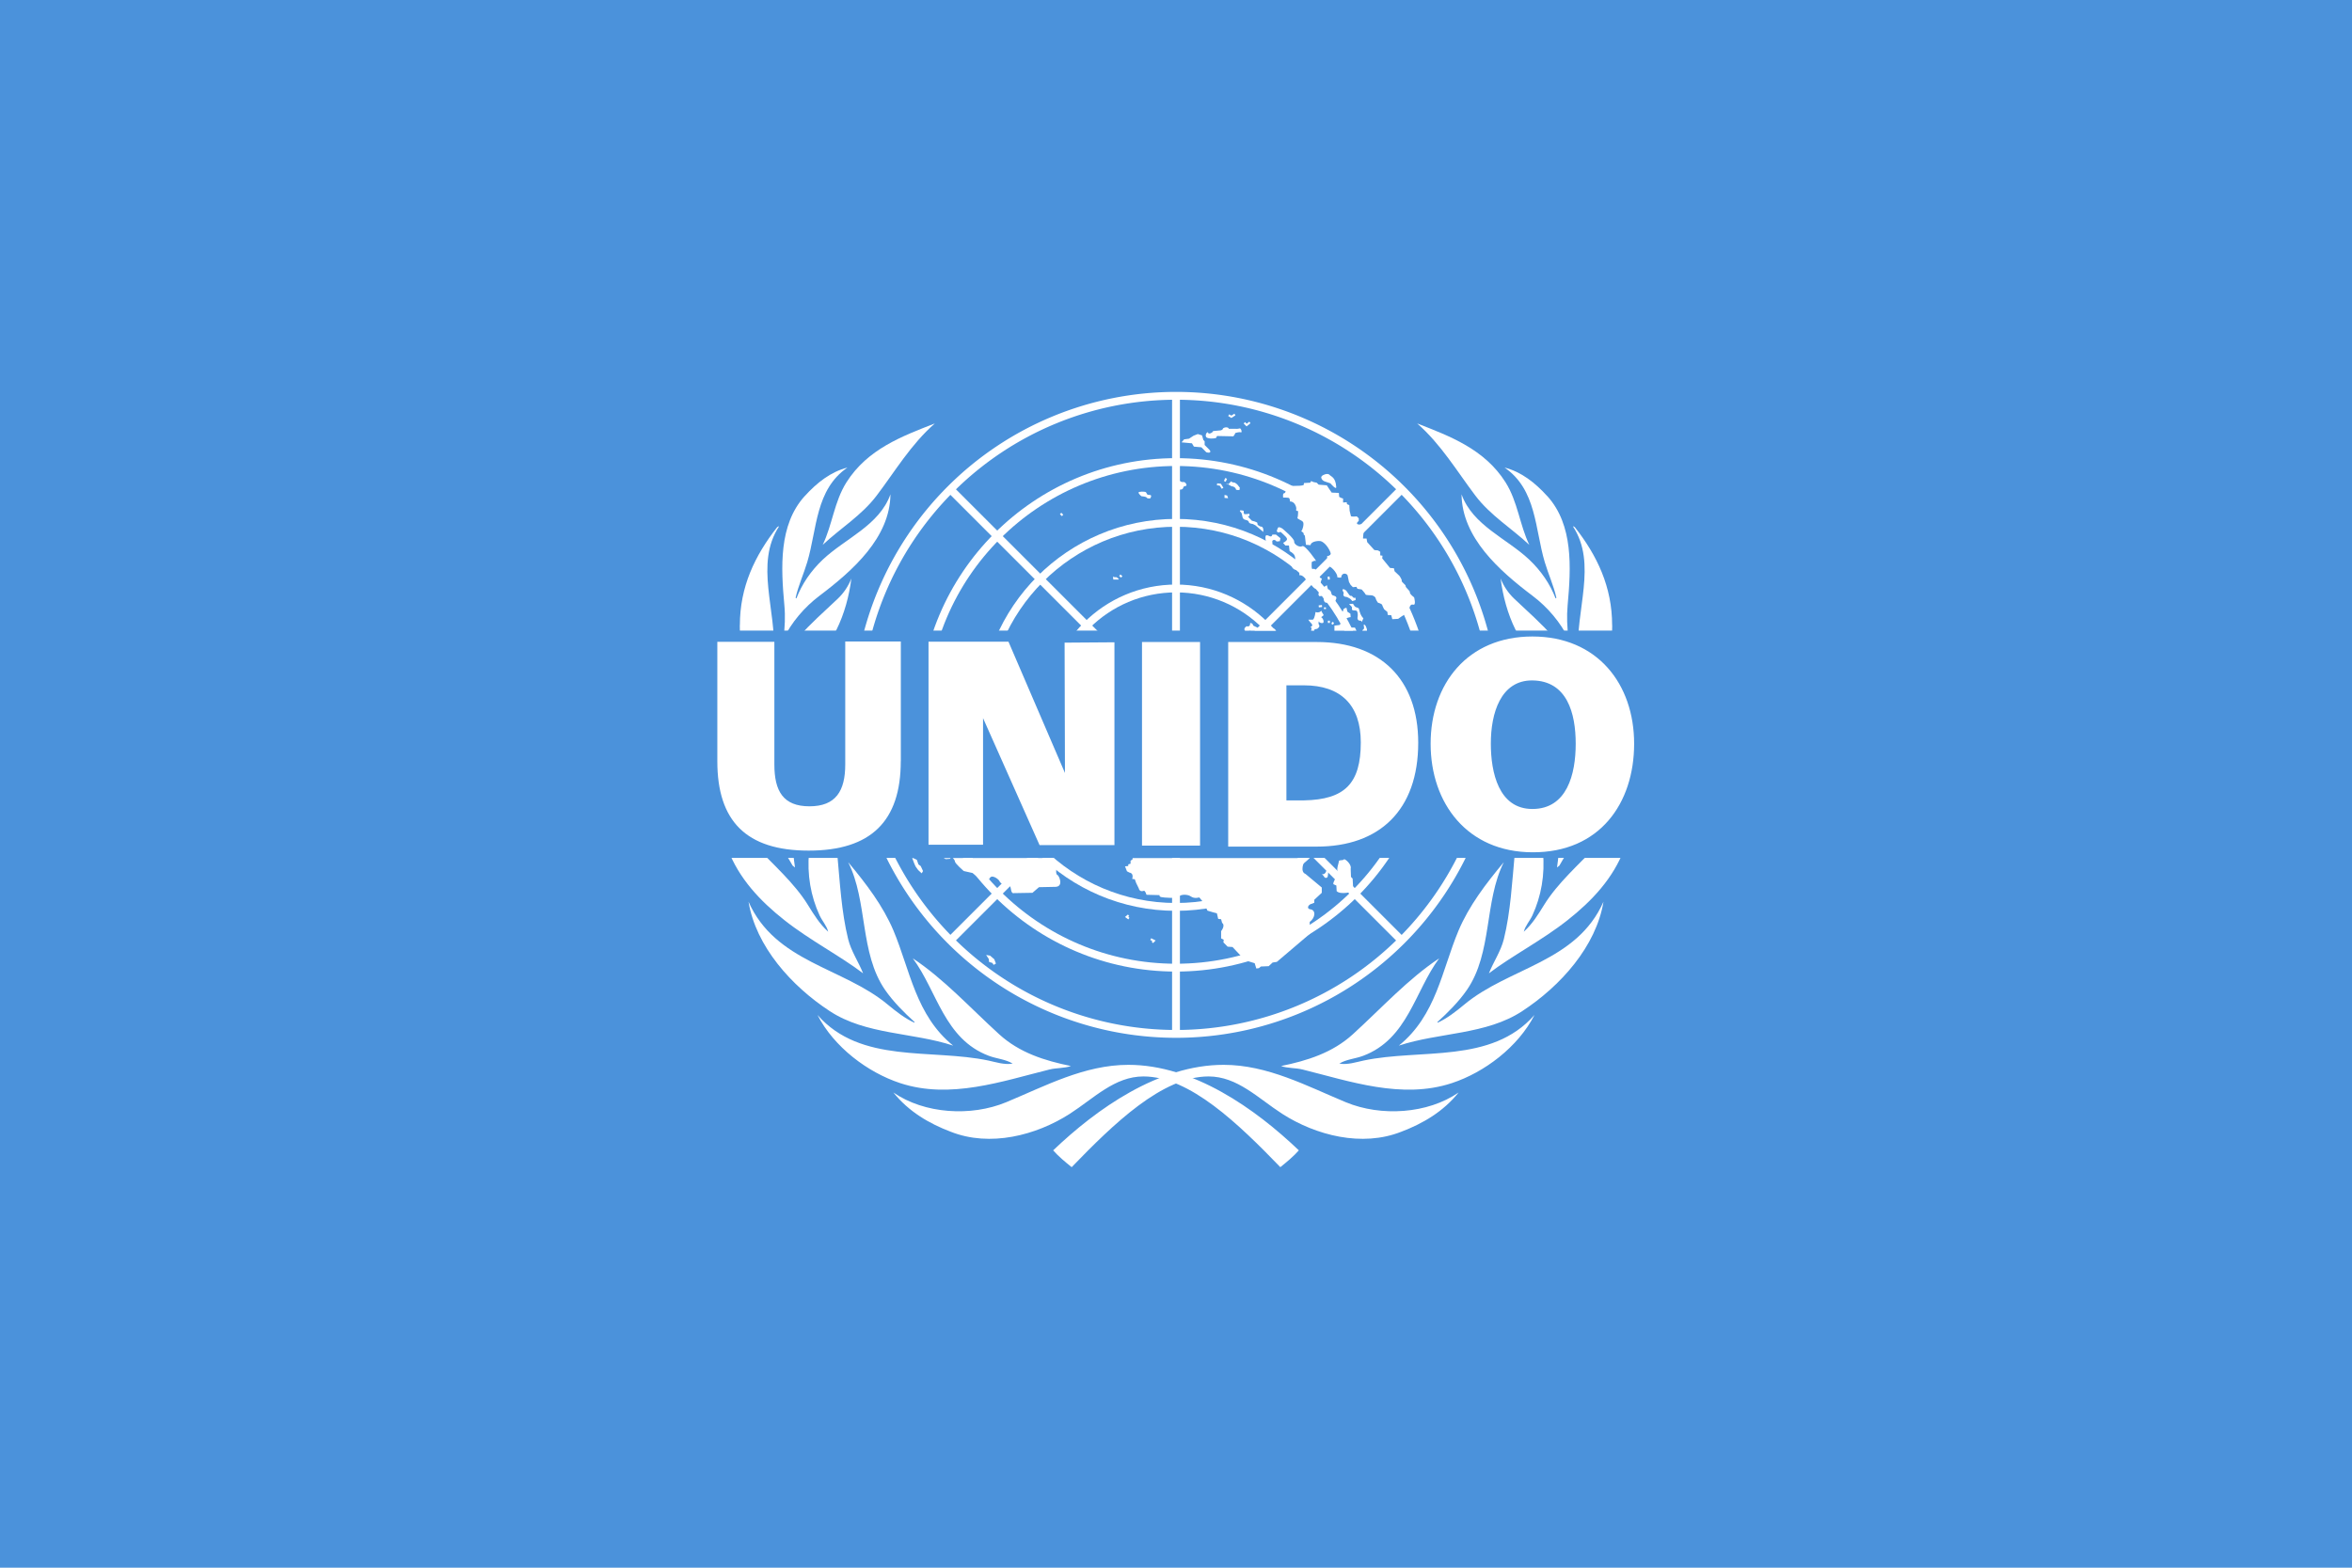 <?xml version="1.0"?>
<svg xmlns="http://www.w3.org/2000/svg" xmlns:xlink="http://www.w3.org/1999/xlink" viewBox="0 0 1200 800" fill="#fff">
<rect height="800" width="1200" fill="#4b92db"/>
<g stroke="#fff" stroke-width="4" fill="none">
<circle cy="364.8" cx="600" r="129"/>
<circle cy="364.8" cx="600" r="98"/>
<circle cy="364.8" cx="600" r="64.5"/>
<path d="m484.9 249.7l230.2 230.2m0-230.2l-230.2 230.2m115.1-277.9v325.6m162.84-162.8a162.81 162.81 0 0 1 -162.81 162.8 162.81 162.81 0 0 1 -162.8 -162.8 162.81 162.81 0 0 1 162.8 -162.81 162.81 162.81 0 0 1 162.81 162.81z"/>
</g>
<path id="a" d="m537.3 587c2.69 3.08 6.18 5.96 9.47 8.61 21.23-21.94 46.2-46.3 69.85-46.3 14.69 0 25.3 11.18 37.61 19.1 17.1 10.95 40.63 17.1 60.76 9.1 10.83-4.11 21.32-10.17 29.2-20-15.85 10.93-39.58 12.4-57.5 4.98-19.78-8.2-39.9-19.1-62.4-19.1-33.2 0-64.8 22.47-86.95 43.63m245.5-69c-22 25-57.87 16.98-87.2 23.2-4.09.87-7.93 2.23-12.31 1.55 3.49-2.21 8.12-2.46 12.15-3.98 22.78-8.58 26.34-32.97 38.8-49.75-15.92 10.59-29.1 25.1-44 38.7-10.37 9.48-23.28 13.54-36.67 16.26 3.22 1.18 7.43.9 10.89 1.76 24.1 5.97 50.73 15.39 76.3 6.94 16.52-5.45 33.71-18.36 42.1-34.73zm35.3-57.95c-13.72 31.1-48.2 33.5-71.1 52.6-4.36 3.62-8.68 6.96-13.47 9.19l-.25-.25c5.29-4.78 11-10.49 15.1-16.44 13.1-19 8.74-45.1 18.84-65.2-9.18 10.99-17.78 22.3-23.1 34.88-8.5 20.25-11.39 43.3-30.46 58.73 20.64-6.81 44.5-5.45 63-17.63 19.54-12.8 37.64-33 41.4-55.8m14.69-62.84c-1.98 27.37-31.1 41.99-45 64.5-2.97 4.81-6 9.76-10.33 13.64.67-2.91 3.07-5.5 4.39-8.35 4.46-9.65 6.47-20.82 5.36-32.3-1.35-13.98-7.18-26.95-4.94-41.66-11.98 25.85-8.11 58.2-15 86.1-1.53 6.18-5.3 11.59-7.62 17.45 11.77-8.95 27.2-16.9 40.1-27.1 12.49-9.85 23.33-21.38 28.97-36.4 4.06-10.82 5.12-23.72 4.12-35.9m-.82-50.4c-1.41-6.11-2.48-12.43-5.14-18 5 25.82-12.14 44.5-18 66.8-2.21 8.42-2.97 17.36-6.37 25.2-.32.17-.59-.16-.79-.41 8.47-23.77-3.95-45.74-16-64.5-3.18-4.93-4.71-10.66-6.2-16.46-1.31 10.76.98 23.2 2.97 34.3 2.56 14.3 7.45 27.69 11.33 41.49 2.56 8.62 1.88 18.34.57 27.37l1.23-.98c9-16.63 26.78-29.63 32.1-47.78 4.29-14.51 7.26-31.3 4.29-47.1m-9.5-27.77c0-19.54-7.61-35.47-19-50-.33-.17-.57-.5-.99-.42 12.56 19.1 1.13 43.2 2.74 64.9l1.66 22.24c-.25.16-.25.83-.83.57-.74-2.48-.97-5.12-1.4-7.68-3-17.93-18.77-30.41-32.1-43.1-3.16-3-5.47-6.54-6.96-10.34 1.11 8.93 3.6 18.1 7.61 26.2 10.28 20.81 30.1 37.61 33.7 61.3 1.73-22.67 15.61-39.51 15.61-63.6m-33.1-65.9c-6.32-7-13.4-12.46-21.82-14.62 16.37 11.25 15.48 31.37 20.49 48.2 1.83 6.15 4.52 11.91 5.96 18.26l-.41.33c-2.72-7.19-7.39-14.1-13.48-19.83-11.51-10.86-28.82-17.43-34.51-33.3.26 22.1 19.1 38.86 36.3 51.84 7.71 5.82 14.26 13.64 18.26 21.84-.67-6.1-.97-11.17-.43-17.1 1.76-19.29 2.91-40.91-10.31-55.6m-66.4-37.1c12.15 10.66 20.25 24.38 29.58 36.71 7.76 10.26 18.41 16.61 27.57 25.2-4.94-10.26-5.86-22-12.13-31.93-10.74-16.97-28.48-23.55-45-30"/>
<use xlink:href="#a" transform="matrix(-1 0 0 1 1200 0)"/>
<path d="m350.5 321.8h499.5l-.54 116h-499.5z" fill="#4b92db"/>
<path d="m629.8 211.1l-1.57 1-1.06-.67-.53.86 1.33.84.26.17.27-.17 1.83-1.18-.53-.85m7.6 4.08l-1.32 1.06-.85-.86-.7.72 1.16 1.18.32.32.34-.28 1.67-1.36-.62-.78m-11.47 2.9c-.84-.08-1.92.27-2 .7-.17.67-1.16.84-1.16.84l-3.82.34c-.34 1-2.33 1.68-2.5 1-.36-1.48-2.49 1.85-.33 2.53s4.32 0 4.32 0l.5-1 8.31.17c.67-.68 1-1.69 1-1.69s1.99-.68 2.82-.34.17-2.36-.66-2c-.83.33-2.49.17-2.49.17h-3c-.06-.45-.47-.65-.97-.7m-14.83 3.4l-2.16.84-2.32 1.52-2.5.34-1.33 1.52 5.32.5 1 1.69 3.83.34 2.49 2.53c2.16.67 2.66-.34 1.33-1.52l-2.17-2.19v-1.86l-.66-.68-.67-2.36-2.16-.67m66.1 20.37c-1.35-.02-3.32.9-3.12 1.9.17.85.83 1.69 2.16 2.03l2.5.84s3.11 3.67 2.99 1.85c-.33-5.06-2.66-5.23-3.49-6.24-.21-.25-.59-.37-1.04-.38m-77.2.94c-.19.02-.32.2-.36.62-.17 1.69-1.17 1.69-1 2.87s.67 2.95 1.33 3.16c2.56.81 3.49.21 3.66-.46.16-.68.33-.85 1.33-1.02.99-.16-.17-2.19-1.17-2-.99.17-1.99-.34-2.16-1.18-.12-.63-1.09-2.03-1.63-1.97m25.1 1.09l-.67 1.52.91.41.67-1.52-.91-.41m43.84 1.55l-.5.85-3.16.17-.16 1c-1.66.84-8.31.17-8.48.67-.49 1.48-.66 3.54-1.5 3.54-.83 0-.5 2.2-.5 2.2s2.17 0 2.83.17c.67.16.67 1.85.67 1.85 2.49-.17 3.49 3.21 3.16 4.05-.34.84.99.84.99.84s0 2.7-.33 3.38c-.33.67 2.16 1.18 2.83 2.19.66 1-.34 4.39-.84 4.56-.49.17 1.33.67 1.17 1.51-.17.85.5 0 .66 1.36.17 1.34.5 4.21.5 4.21l2.33.17c.33-2.19 4.62-2.28 5.32-2 2.82 1 4.99 5.4 4.99 6.41s-1.84 1.18-1.84 1.18l.34 4.89c2.83.84 5.15 4.89 4.82 5.57-.33.67 1.99.51 1.99.51.34-3.04 3.16-2.03 3.33-1.02.17 1.02.66 3.21.66 3.21l.83 1.51 1.17 1.19 1.83-.17.5 1 2.16.34s1.83 2 1.99 2.53c.17.5 2.66.34 3.33.5.66.17 1.66.68 1.82 1.52.17.85 1.17 2.2 1.17 2.2s1.99.5 2.16 1.18c.17.67 1 2.19 1 2.19l1.66 1.35.16 1.52 1.83.17.5 2 2.99-.17 1.67-1.18c2.16-1.18 3.65-2.7 3.82-3.37.17-.68.5-3.21 2.16-2.7s.5-3.71.5-3.71-2.32-1.69-2.16-2.53c.17-.85-2.33-2.53-2.16-3.21.16-.68-2.16-2-2-2.7.17-.67-1.16-2.53-1.16-2.53l-2.49-2.36-.34-1.52-1.99-.17-3.99-4.89.16-1.35-1.16-.17v-1.85l-1.16-.68-1.83-.17-3.66-4.05-.33-1.85h-1.83l.33-3.55c1.17-1.52.5-4.38.5-4.38s-2.33 1.18-3.49.67c-1.16-.5.5-1.69.5-1.69v-1.35l-1-1s-2.82.34-2.99-.16c-.17-.51-.66-2.7-.66-2.7l-.17-2.87-1.16-.51-.17-1-1.83.17v-2.03l-1-.33-.99-.51-.17-2.03-3.65-.16-1.17-1.69-1.33-2.03-4.15-.33-1-1-1.66-.34-1.17-.51m-40.74.11c-.13-.11-1.02 1.25-1.69 1.56.81.42 1.88 1.03 1.88 1.03 1.32 0 2.16 1.02 2.16 1.52 0 .51 1.82.34 1.82.34l.17-1.18-1.33-1.69-1.16-.84s-1.83-.17-1.83-.68c0-.03 0-.05-.02-.06m-1.69 1.56c-.75-.39-1.29-.62-.45.02.12.1.28.06.45-.02m-5.55-.49l-.1 1 1.42.15 1.04 1.64.83-.54-1.15-1.85-.14-.21-.24-.02-1.66-.18m-38.43 4.23c-.91.03-1.74.2-1.68.5.17.84 1.49 1.85 1.49 1.85s2.5.18 2.66.68c.17.51 1.84.67 2 .17.17-.51.83-1.52-.66-1.52-1.5 0-1.17-.84-1.67-1.35-.25-.25-1.23-.36-2.14-.33m42.2 1.68v1.52l1.83.17-.49-1.36-1.34-.33m8.12 7.88c-.18.02-.31.09-.31.21 0 .51.67.51 1 1.52s.16 2.7 1.66 3.04 1.83.67 2 1.35c.16.67 1.99.84 1.99.84l1.33.68 3.99 3.37v-1.35s-.17-1.35-1-1.35-2.32-1-1.99-1.68c.33-.68-2.83-1.35-2.83-1.35s-2.82-2.7-1.83-2.37c1 .34.5-1.18.5-1.18s-1.99.34-2.49.17-.34-1.69-.34-1.69-1.12-.28-1.68-.21m-91.4 1.22l-.71.72 1 1 .71-.71-1-1.02m111 7.39c-.23.02-.42.13-.5.38-.34 1-1 1.69 0 2.19.99.51.82-.84 1.99.34 1.16 1.18 3.33 2.7 2.49 3.71-.83 1-1.83 1.35-1.83 1.35l1.17 1.35h1.83l.33 2.87s1.99 1 2.49 2.19.5 1.86 0 2.53c-.5.68-1.49 1.86-1.33 3.04.17 1.18 1.5 1.68 1.5 1.68l1.33.17 1 .51v2.2c1.33-.34 3.49 1.51 3.32 2.69-.16 1.18.33.51 1.99 1.69 1.67 1.18 1.17 1.35 2.33 2.19 1.17.84 2.17.34 2.66-1.18l1.17-3.71c-1.66-.34-1.34-2.19-1.34-2.19-.16-1.52-2.49-3.21-3.32-2.7-.83.5-.5-3.55-.5-3.55s1.5-1 2.16-.5c.67.5-5.65-8.44-6.98-7.59-1.33.84-4.32-.85-4.15-2.37.16-1.51-5.99-6.58-5.99-6.58s-1.12-.75-1.82-.71m-3.33 3.75s-.17 1.35-1.33.85c-1.17-.51-.5-.34-1.5-.51s-.66 2.19-.5 2.87c0 0-.66 2.36-.83 3.37-.17 1.02 2 1 2.66.85.66-.17 1.83-2.37 1.5-3.55-.34-1.18 1.33-1.68 2.16-.34l1.66-.16.33-1.52-2.32-1.86h-1.83m-77.5 20.36l-.64.78 1 .84.63-.78-.99-.84m-3.81.73l.17 1.86h2.49c1 0-.83-1.18-.83-1.18s-1.99.16-1.83-.68m110.5.3l-.99.11.16 1.52 1-.11-.17-1.52m-1.34 4.43l-2.16 1.35-2.16 2.87c0 2.19 1.16 1.18 2.16 1.18 1 0-.33 3.88 2.33 3.54s.17 1.18 2.16 1.35 1.49-1.52 2.16-2.7.33-1.85-.83-2.19c-1.17-.34-1.17-.34-1.5-1.69s-1.66-1.69-1.66-1.69l-.5-2m8.33 2c-.23.02-.35.19-.35.53 0 .68.83 1 .5 1.86-.33.84.33 1.52 1 1.52.66 0 1.16.33 1.83.67.66.34 1.16.84 1.66 1.52l1.66-.51s.17-1.68-.5-1.18c-.66.51-1.16-1.18-1.83-1-.66.17-.99-.67-1.66-1.52-.66-.84-.5-1-1.33-1.52-.41-.25-.75-.38-.98-.36m4.97 7.44l-1.99.17c.5.67 1.5 1.18 1.5 1.86 0 .67-.34 1.18.66 1.35 1 .16 1.66-.17 2 .67.33.84.33 2.19.16 2.87-.16.67.17 1.68 1 1.68s1 .17 1 .68.99-1.86.99-1.86c-.83-.67-1.49-2.19-1.49-2.19s-.83-2.36-.83-2.7-1.17-.68-1.66-.84c-.5-.17-1.34-1.69-1.34-1.69m-15.84.67l-1.67.17.1 1 1.66-.16-.09-1m1.05 1.19v.84h1v-.84h-1m11.47.17s-1.83.34-1.66 1.35c.16 1.02-2.66 1.02-3.99 1.69l1.33 1.85.5 1.69 3.99-.17s-1.17-.84.66-1.34c.88-.25 1.21-.29 1.32-.28l-.15-1.75-1.5-1-.5-2.03m2.15 4.79v.11s.12-.09 0-.11m-14.96-3.27s-.99 1.35-2.99.67c0 0-.33 3.21-1.32 3.88h-2.33s.5.85.99 1.35c.5.51 1.67 1.52.5 2.2-1.16.67.17.5.17.5s-.04.8-.24 1.58h1.66c-.55-.66.96-.9 1.24-.9.33 0 1.82-1.18 1.16-2.03-.66-.84 0-2.36 0-1.69 0 .68 1.83 1.02 2.17.51.33-.5 0-2-.84-2.53-.83-.51 1.5-.84.84-1.69-.67-.84-1-1.85-1-1.85m3.33 5.06v1.18h1v-1.18h-1m2.24.59l-.5 1.02.89.45.5-1-.89-.46m5.65.24c-1.2.08-1.9 1.36-1.9 1.36l-2.66.34v2.59h11.25l-.78-1.58h-2.37c-.04.03-.12 0-.12 0h.12c.08-.06-.06-.38-1.62-1.86-.73-.68-1.37-.89-1.92-.85m-47.2.39c-.27-.03-.46.09-.4.47.16 1-1.16 1.51-1.5 1.18-.33-.34-1.33 1-1.33 1 0 .43-.23.98.31 1.24h1.89c.41-.06.8-.09 1.08 0h12.88c-.74-.87-1.59-1.6-2.03-1.24-.83.68-1 0-2.49.51-1.5.5-4.66.17-4.82-.51-.17-.68-2.5-1-2.5-1.69 0-.42-.64-.91-1.09-.97m57.71.74c-.37.12.34 1.97-.09 2.26-.31.21-.56.55-.82.9h2.44c0-.45-.02-.85-.13-1.07-.33-.67-.33-1.51-1.16-2-.11-.07-.18-.08-.24-.07m-230.5 119.2l1.04 2.71.67 1.52 1.33 1.85 1.82 1.69.67-1.18-1.17-2.53-1.16-.85-.84-2.36-1.8-.85h-.56m16.1 0c.61.37 1.04.52 1.04.52l2.33-.17c0-.14 0-.25.03-.35h-3.4m4.65 0c.54.48 1.05 1.23 1.05 1.7 0 1 4.49 4.89 4.49 4.89l4.48 1 4.16 3.38 3.16-.34h1.33c.83-2.87 4.82.17 5.15 1.18.34 1 3 2.7 3.33 1.86.33-.85 2.16-.34 2.49 2.19s1.49 2 1.49 2l9.48-.16 3.33-2.87 8.48-.17c4.32-.17 1.66-6.08.83-6.08-1.5-1.18.5-6.07.5-6.07l-2.73-2.54h-51m91.7 0l-.07.69-.99.67v1.52l-1.17.34v.84l-1.66.17 1 2.53 1.33.68c2.33.33 1.33 3.2 1.33 3.2l1.33.17.67 1.85 1.32 2.7c.5 2.03 2 1.52 2.67 1.35.66-.16 1.32 2.03 1.32 2.03l6.65.17s-.33.67.83 1c1.17.34 8.81.68 9.15.17-.34-1.52 4.15-1.86 5.98-.51s4.32.51 4.32.51l2.5 3.04 1.66 3.71 2.83.84 1.99.51.67 2.86 1.49.17.5 1.86c1.83 1.35-.5 4.22-.5 4.22v3.71l1.33.67-.17 1.36 2.17 2.19 2.49.17 6.32 6.74 4.98 1.52.83 2.7 1.33-.17 1-.84 3.99-.17 2-1.86 2.16-.33 18.45-15.69-1.67-1v-3.71c3-2.2 3.16-6.08.34-6.42-2.15-.25-1.16-2.53.83-2.87l1.16-.5v-1.52l3.82-3.54v-2.7l-8.3-6.92c-2.76-1-1.37-5.85.55-8.11h-88.8m107.9.6c-.05 0-.08.04-.1.09-.33.67-2.49.16-2.49.84 0 .67-1.33 4.05-.67 5.23.67 1.18-.5 1.18-.66 2.36-.17 1.18-1.83 3.21-1.5 4.22l1.5.67.16 2.87c2 2.03 8.48.34 8.48-.17 0-.5-.33-6.24-.33-6.24l-.84-.84-.16-4.22c.62-2.06-2.7-5-3.39-4.81m-8.55 5.57c-.24.03-.47.17-.53.42-.31 1.28-1.49 2-2.16 1.52-.67-.51.83.84 1.16 1.52.34.67 1.33.67 1.67 0 .33-.68.16-2.2.5-2.87.2-.42-.24-.65-.64-.59m-101.7 22.64l-1 .84-.49.42.52.38 1.17.84.58-.81-.65-.47.51-.42-.64-.78m11.85 12.1l-.45.91 1.04.52-.34.35.71.72.83-.85.49-.49-.62-.32-1.66-.84m-84.2 8.55l1.34 2.03.16 1.52 1.66.5.67 1 1.16-.67-.83-2.2-2.16-1.85-2-.34m257.5-107.8c-.04-15.59 5.06-32.44 21.2-32.3 17.68.2 22.1 16.67 22.1 32.3 0 15.59-4.44 33.3-22.1 33.3-17.23 0-21.2-18.69-21.2-33.3m21.2 55.4c34.3.18 51.91-24.99 51.91-55.4 0-30.45-18.74-54.72-51.91-54.72s-51.92 24.27-51.92 54.72c0 30.44 18.75 55.3 51.92 55.4m-125.5-85.2h8.99c18.67 0 28.96 10 28.96 29.1 0 21.1-8.24 29.2-28.96 29.61h-8.99zm-29.8 82.3h45.3c31.94 0 51.75-18.54 51.75-53 0-32.55-19.52-51.4-51.75-51.4h-45.2v104.4m-43.98-104.4h29.62v103.9h-29.62zm-108.9-.18h40.77l28.82 67-.18-66.5 25.43-.18v103.5h-38.2l-28.84-64.8v64.6h-27.82v-103.7m-14.16 61.1c0 30.46-15.1 45.61-46.98 45.61-31.87 0-46.61-15.1-46.61-45.61v-60.95h29.1v62.6c0 13.54 4.48 21.35 17.9 21.35 13.43 0 18.26-7.82 18.26-21.35v-62.75h28.36v61.1"/>
</svg>